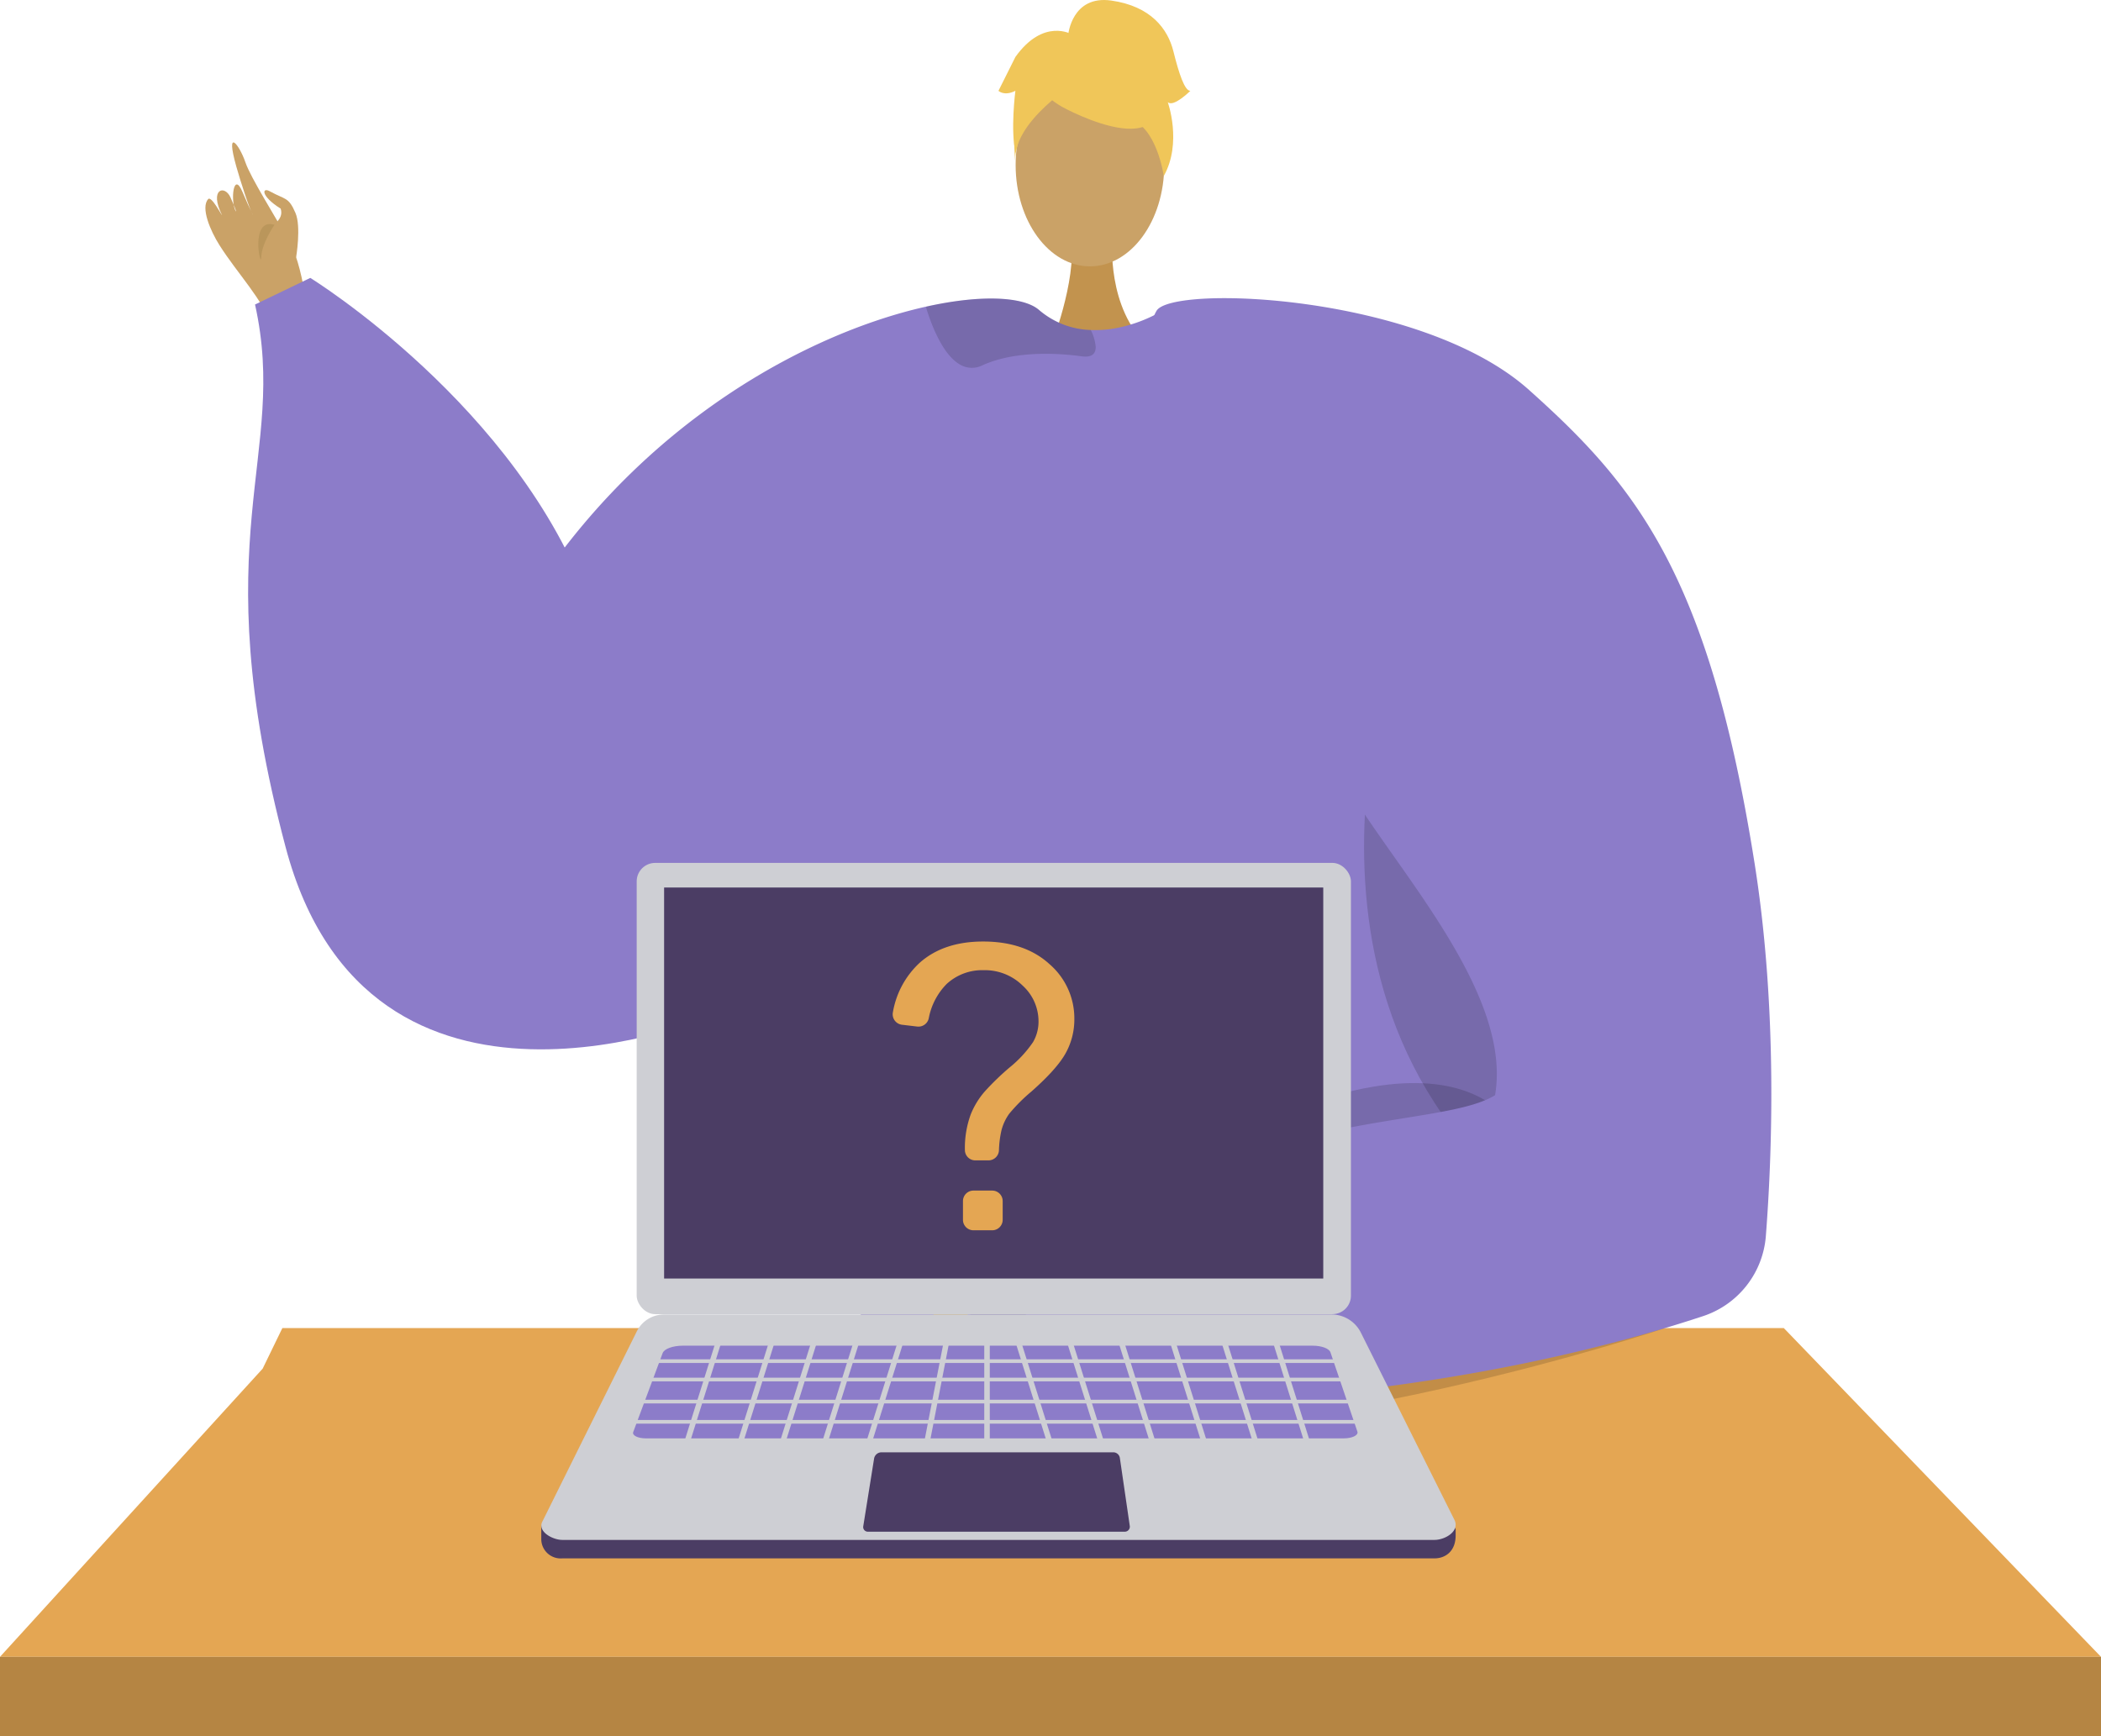 <svg xmlns="http://www.w3.org/2000/svg" width="495" height="409.148" viewBox="0 0 495 409.148"><defs><style>.a,.d{fill:#caa267;}.a,.b{fill-rule:evenodd;}.b{fill:#ba965b;}.c{fill:#c2934e;}.e{fill:#8c7cc9;}.f{opacity:0.15;}.g{fill:#f0c659;}.h{fill:#e4a653;}.i{fill:#b58543;}.j{fill:#b35328;}.k{fill:#e9e9e9;}.l{fill:#8e94a0;}.m{fill:#4b3d64;}.n{fill:#cecfd4;}</style></defs><g transform="translate(-926.131 -418.966)"><g transform="translate(926.131 418.966)"><g transform="translate(48.389 33.567)"><path class="a" d="M985.458,489.474c-.371-1.272-1.515-16.586-5.025-22.92s-9.311-15.43-10.557-19.086c-1.467-4.3-4.786-8.38-2.162.941.947,3.364,3.072,10,3.856,11.27.381.614-.361-.432-2.382-5.233-2.15-5.1-2.9,2.107-1.591,4.55,0,0,.365.264-1.254-3.3-1.375-3.031-5.062-1.973-1.98,4.21-.055.11-2.511-4.621-3.262-3.8-1.831,2.007.494,7.452,2.657,10.869,4.22,6.666,10.377,13,12.047,18.725Z" transform="translate(-960.438 -442.765)"/><path class="a" d="M977.773,466.546s1.227-7.234-.155-10.44c-1.632-3.783-2.327-3.073-5.886-5.016-2.024-1.251-2.48.946,2.4,4,.869,2.811-2.381,3.623-2.241,5.576s1.492,7.15,2.722,7.839S977.773,466.546,977.773,466.546Z" transform="translate(-956.394 -439.495)"/><path class="b" d="M973.084,456.574s-3.038,4.423-3.11,7.611S967.167,454.762,973.084,456.574Z" transform="translate(-956.809 -437.17)"/></g><g transform="translate(58.456)"><path class="c" d="M1116.162,460.252s-1.454,16.232,8.557,25.208-23.074,0-23.074,0,6.157-15.546,4.776-25.208S1116.162,460.252,1116.162,460.252Z" transform="translate(-912.544 -403.783)"/><ellipse class="d" cx="17.505" cy="23.883" rx="17.505" ry="23.883" transform="translate(180.831 14.997)"/><path class="e" d="M1007.129,558.172c26.5-55.43,73.791-80.718,103.985-87.432,13.069-2.913,22.936-2.34,26.539.771a19.576,19.576,0,0,0,12.218,4.746,26.505,26.505,0,0,0,6.862-.625,34.148,34.148,0,0,0,7.272-2.474c1.117-.518,1.769-.89,1.769-.89a70.956,70.956,0,0,1,18.48,1.1c68.315,13.376,80.2,127.919,79.589,137.772-.372,5.863-6.435,32.428-14.013,56.041-6.209,19.385-13.456,36.789-19.412,39.2-13.216,5.317-113,12.617-133.516,2.831-.478-.358-1-.743-1.488-1.169-7.7-6.263-16.048-18.628-20.476-30.208,0-.013-11.794-33.253-14.2-40.021-.027-.066-.039-.12-.066-.172-.079-.267-.172-.519-.265-.759-.027-.093-.068-.172-.093-.265" transform="translate(-951.34 -398.495)"/><path class="f" d="M1044.837,594.9c.027.093.066.172.093.265.093.24.186.492.267.759.027.052.039.106.066.172,2.406,6.767,14.2,40.008,14.2,40.021,4.427,11.58,12.777,23.945,20.476,30.208-5.224-18.92-21.512-73.765-20.888-95.862C1055.939,591.766,1044.837,594.89,1044.837,594.9Z" transform="translate(-935.862 -356.781)"/><path class="f" d="M1159.784,531.614s-33.068,98.714,58.678,140.638l1.865,1.24-.474-23.219s-43.231-60.326-43.394-61.879S1159.784,531.614,1159.784,531.614Z" transform="translate(-891.062 -372.728)"/><path class="f" d="M1120.768,480.181c.052,1.581-.786,2.619-3.324,2.274-7.924-1.078-16.872-.852-23.374,2.127a5.522,5.522,0,0,1-5.344-.226c-4.162-2.433-6.742-9.693-7.765-12.911a2.19,2.19,0,0,1-.107-.7c13.069-2.913,22.936-2.34,26.539.771a19.576,19.576,0,0,0,12.218,4.746A10.765,10.765,0,0,1,1120.768,480.181Z" transform="translate(-921.079 -398.495)"/><g transform="translate(176.783)"><g transform="translate(3.695 6.658)"><path class="g" d="M1105.381,442.2s30.3,16.8,21.309-10.175C1120.467,413.362,1084.713,430.174,1105.381,442.2Z" transform="translate(-1094.101 -423.687)"/><path class="g" d="M1111.2,435.406s-16.955,10.059-15.319,20.153c0,0-3.739-30.132,13.12-30.889s23.385.87,21.889,32.733C1130.894,457.4,1126,432.056,1111.2,435.406Z" transform="translate(-1095.532 -423.337)"/></g><path class="g" d="M1104.563,427.154s.852-9.388,10.158-8.058,13.3,6.648,14.625,11.965,2.66,9.308,3.989,9.308c0,0-3.989,3.989-5.318,2.659,0,0,3.45,9.563-.934,17.412,0,0-1.725-12.093-8.374-13.423S1104.563,427.154,1104.563,427.154Z" transform="translate(-1088.13 -418.966)"/><path class="g" d="M1110.2,424.96s-6.648-3.987-13.3,5.319l-3.989,7.978s1.33,1.33,3.989,0c0,0-1.212,9.368.059,14.656l3.93-15.986Z" transform="translate(-1092.912 -416.855)"/></g><path class="f" d="M1216.579,610.281s-17.1-35.868-104.792,25.785,82.3-15.126,82.3-15.126Z" transform="translate(-918.695 -344.696)"/><path class="e" d="M1076.976,639.228s-80.933,34.335-100.569-39.713.788-91.806-7.2-127.852l13.019-6.268s49,30.209,65.77,76.846S1076.976,639.228,1076.976,639.228Z" transform="translate(-967.576 -399.909)"/></g><path class="h" d="M926.131,718.307h495L1346.4,640.841H992.657l-4.642,9.56Z" transform="translate(-926.131 -327.894)"/><path class="f" d="M1046.375,640.842c7.026,7.336,25.315,20.029,69.683,24.14,63.715,5.9,153.024-24.14,153.024-24.14Z" transform="translate(-876.775 -327.894)"/><g transform="translate(197.033 70.257)"><g transform="translate(0 233.238)"><path class="a" d="M1118.959,650.2c-1.261-.422-14.563-8.388-21.775-9.054s-18-.968-21.721-2.025c-4.38-1.245-5.485.495-.44,2.42,3.281,1.253,10,3.192,11.487,3.253.722.03-3.978-.6-9.085-1.66-5.429-1.125-11.319-2.656-11.588-1.688-.522,1.875,15.117,6.092,17.873,6.389a69.383,69.383,0,0,1-7.264-.88c-3.279-.581-7.037-1.742-7.775-1.062-1.164,1.072,7.12,4.322,13.966,5.271.118.221-2.093.568-10.148-1.106-.81-.168-2.87.186-.22,1.412,5.58,2.58,7.788,4.1,15.875,4.353,7.885.247,16.589-1.377,22.26.525Z" transform="translate(-1065.824 -632.269)"/><path class="a" d="M1095.928,643.724s-6.106-6.412-12.961-7.47c-4.075-.628-3.979-1.654-4.674-1.961-2.306-1.014-.073,3.267,3.388,4.364,2.813.893,4.384,5.7,6.075,6.719s6.752,2.89,8.013,2.229S1095.928,643.724,1095.928,643.724Z" transform="translate(-1061.093 -634.14)"/></g><path class="e" d="M1217.373,490.389c25.044,22.408,42.373,43.221,53.183,111.685,5.485,34.735,4.056,69.47,2.629,87.788a21.644,21.644,0,0,1-14.875,18.82c-78.466,25.882-162.222,20.713-162.222,20.713-4.494-1.673.353-17.93.353-17.93,40.145-54.482,97.52-45.321,112.955-54.877,4.815-28.243-33.982-63.585-38.556-81.1-11.983-45.943-51.421-85.7-41.217-103.707C1133.146,465.548,1192.111,467.787,1217.373,490.389Z" transform="translate(-1054.186 -468.778)"/></g><rect class="i" width="495" height="18.735" transform="translate(0 390.413)"/></g><g transform="translate(1053.656 622.297)"><path class="j" d="M1035.046,612h0a.619.619,0,0,1-.365-.793l.5-1.362,1.158.426-.5,1.364A.619.619,0,0,1,1035.046,612Z" transform="translate(-1009.115 -543.947)"/><path class="j" d="M1039.621,613.689h0a.619.619,0,0,1-.365-.793l.5-1.363c.034-.092,1.152.439,1.152.439l-.5,1.351A.621.621,0,0,1,1039.621,613.689Z" transform="translate(-1007.237 -543.259)"/><path class="k" d="M1034.958,611.967h0a.618.618,0,0,1-.365-.793l.549-1.492a.619.619,0,0,1,.793-.365h0a.618.618,0,0,1,.365.791l-.55,1.492A.618.618,0,0,1,1034.958,611.967Z" transform="translate(-1009.151 -544.18)"/><path class="k" d="M1039.525,613.648h0a.62.62,0,0,1-.367-.793l.55-1.492a.62.62,0,0,1,.793-.365h0a.62.62,0,0,1,.365.793l-.55,1.492A.619.619,0,0,1,1039.525,613.648Z" transform="translate(-1007.277 -543.49)"/><rect class="l" width="4.045" height="2.623" transform="translate(24.254 82.028) rotate(20.217)"/><rect class="l" width="4.045" height="2.623" transform="translate(25.984 77.691) rotate(20.217)"/><path class="m" d="M1226.969,694.774H1021.481a4.569,4.569,0,0,1-4.937-4.5v-3.079l22.493-41.562a7.161,7.161,0,0,1,6.413-3.976H1202.7c2.934,0,9.405,5.78,10.717,8.4l18.556,37.829v1.358C1232.018,693.185,1229.471,694.774,1226.969,694.774Z" transform="translate(-1016.544 -530.891)"/><path class="n" d="M1226.982,691.688H1021.494c-2.282,0-6.038-2-4.628-4.46l22.184-44.684a7.162,7.162,0,0,1,6.413-3.975h157.25a7.745,7.745,0,0,1,6.928,4.282L1231.6,686.8C1233.141,689.6,1229.484,691.688,1226.982,691.688Z" transform="translate(-1016.539 -532.157)"/><rect class="n" width="168.279" height="106.335" rx="4.362" transform="translate(22.479)"/><rect class="m" width="155.298" height="92.14" transform="translate(28.939 5.8)"/><path class="m" d="M1131.956,680.3h-60.549a1.092,1.092,0,0,1-1.077-1.265l2.553-15.948a1.775,1.775,0,0,1,1.752-1.494h54.612a1.559,1.559,0,0,1,1.542,1.334l2.34,16.038A1.182,1.182,0,0,1,1131.956,680.3Z" transform="translate(-994.473 -522.705)"/><path class="e" d="M1199.356,665.62H1034.842c-1.825,0-3.219-.7-2.93-1.477l6.937-18.618c.375-1,2.391-1.743,4.759-1.743h148.385c2.1,0,3.886.663,4.189,1.557l6.36,18.724C1202.79,664.888,1201.294,665.62,1199.356,665.62Z" transform="translate(-1010.252 -530.018)"/><g transform="translate(21.189 109.608)"><rect class="n" width="171.561" height="0.866" transform="translate(0 7.365)"/><rect class="n" width="171.561" height="0.866" transform="translate(0 11.697)"/><rect class="n" width="171.561" height="0.866" transform="translate(0 16.896)"/><rect class="n" width="171.561" height="0.866" transform="translate(0 21.662)"/><rect class="n" width="1.3" height="28.593" transform="translate(20.778 0.462) rotate(17.439)"/><rect class="n" width="1.3" height="28.593" transform="translate(33.341 0.462) rotate(17.439)"/><rect class="n" width="1.3" height="28.593" transform="translate(43.306 0.462) rotate(17.439)"/><rect class="n" width="1.3" height="28.593" transform="translate(53.27 0.462) rotate(17.439)"/><rect class="n" width="1.3" height="28.593" transform="translate(63.668 0.462) rotate(17.439)"/><rect class="n" width="1.3" height="28.593" transform="translate(74.218 0.138) rotate(10.978)"/><rect class="n" width="1.3" height="28.593" transform="translate(83.181)"/><rect class="n" width="1.3" height="28.593" transform="translate(150.41 0.852) rotate(-17.439)"/><rect class="n" width="1.3" height="28.593" transform="translate(138.279 0.852) rotate(-17.439)"/><rect class="n" width="1.3" height="28.593" transform="translate(126.149 0.852) rotate(-17.439)"/><rect class="n" width="1.3" height="28.593" transform="translate(114.018 0.852) rotate(-17.439)"/><rect class="n" width="1.3" height="28.593" transform="translate(101.888 0.852) rotate(-17.439)"/><rect class="n" width="1.3" height="28.593" transform="translate(89.757 0.852) rotate(-17.439)"/></g></g><g transform="translate(1136.453 640.821)"><path class="h" d="M1094.712,627.833a2.455,2.455,0,0,1-2.456-2.449v-.016a22.993,22.993,0,0,1,1.37-8.353,19.009,19.009,0,0,1,3.241-5.34,61.116,61.116,0,0,1,5.91-5.728,27.9,27.9,0,0,0,5.546-6,9.672,9.672,0,0,0,1.278-4.883,11.385,11.385,0,0,0-3.743-8.42,12.673,12.673,0,0,0-9.174-3.629,12.335,12.335,0,0,0-8.763,3.286,15.615,15.615,0,0,0-4.185,8.076,2.485,2.485,0,0,1-2.707,1.921l-3.6-.428a2.476,2.476,0,0,1-2.133-2.956,20.587,20.587,0,0,1,6.347-11.68q5.637-4.974,14.9-4.975,9.813,0,15.655,5.34a16.869,16.869,0,0,1,5.843,12.917,16.355,16.355,0,0,1-2.055,8.078q-2.053,3.7-8.033,8.992a40.7,40.7,0,0,0-5.248,5.248,11.682,11.682,0,0,0-1.827,3.88,24.344,24.344,0,0,0-.6,4.77,2.477,2.477,0,0,1-2.47,2.35Zm-2.911,14v-4.412a2.473,2.473,0,0,1,2.473-2.472h4.411a2.473,2.473,0,0,1,2.474,2.472v4.412a2.473,2.473,0,0,1-2.474,2.473h-4.411A2.473,2.473,0,0,1,1091.8,641.838Z" transform="translate(-1075.246 -576.258)"/></g></g></svg>